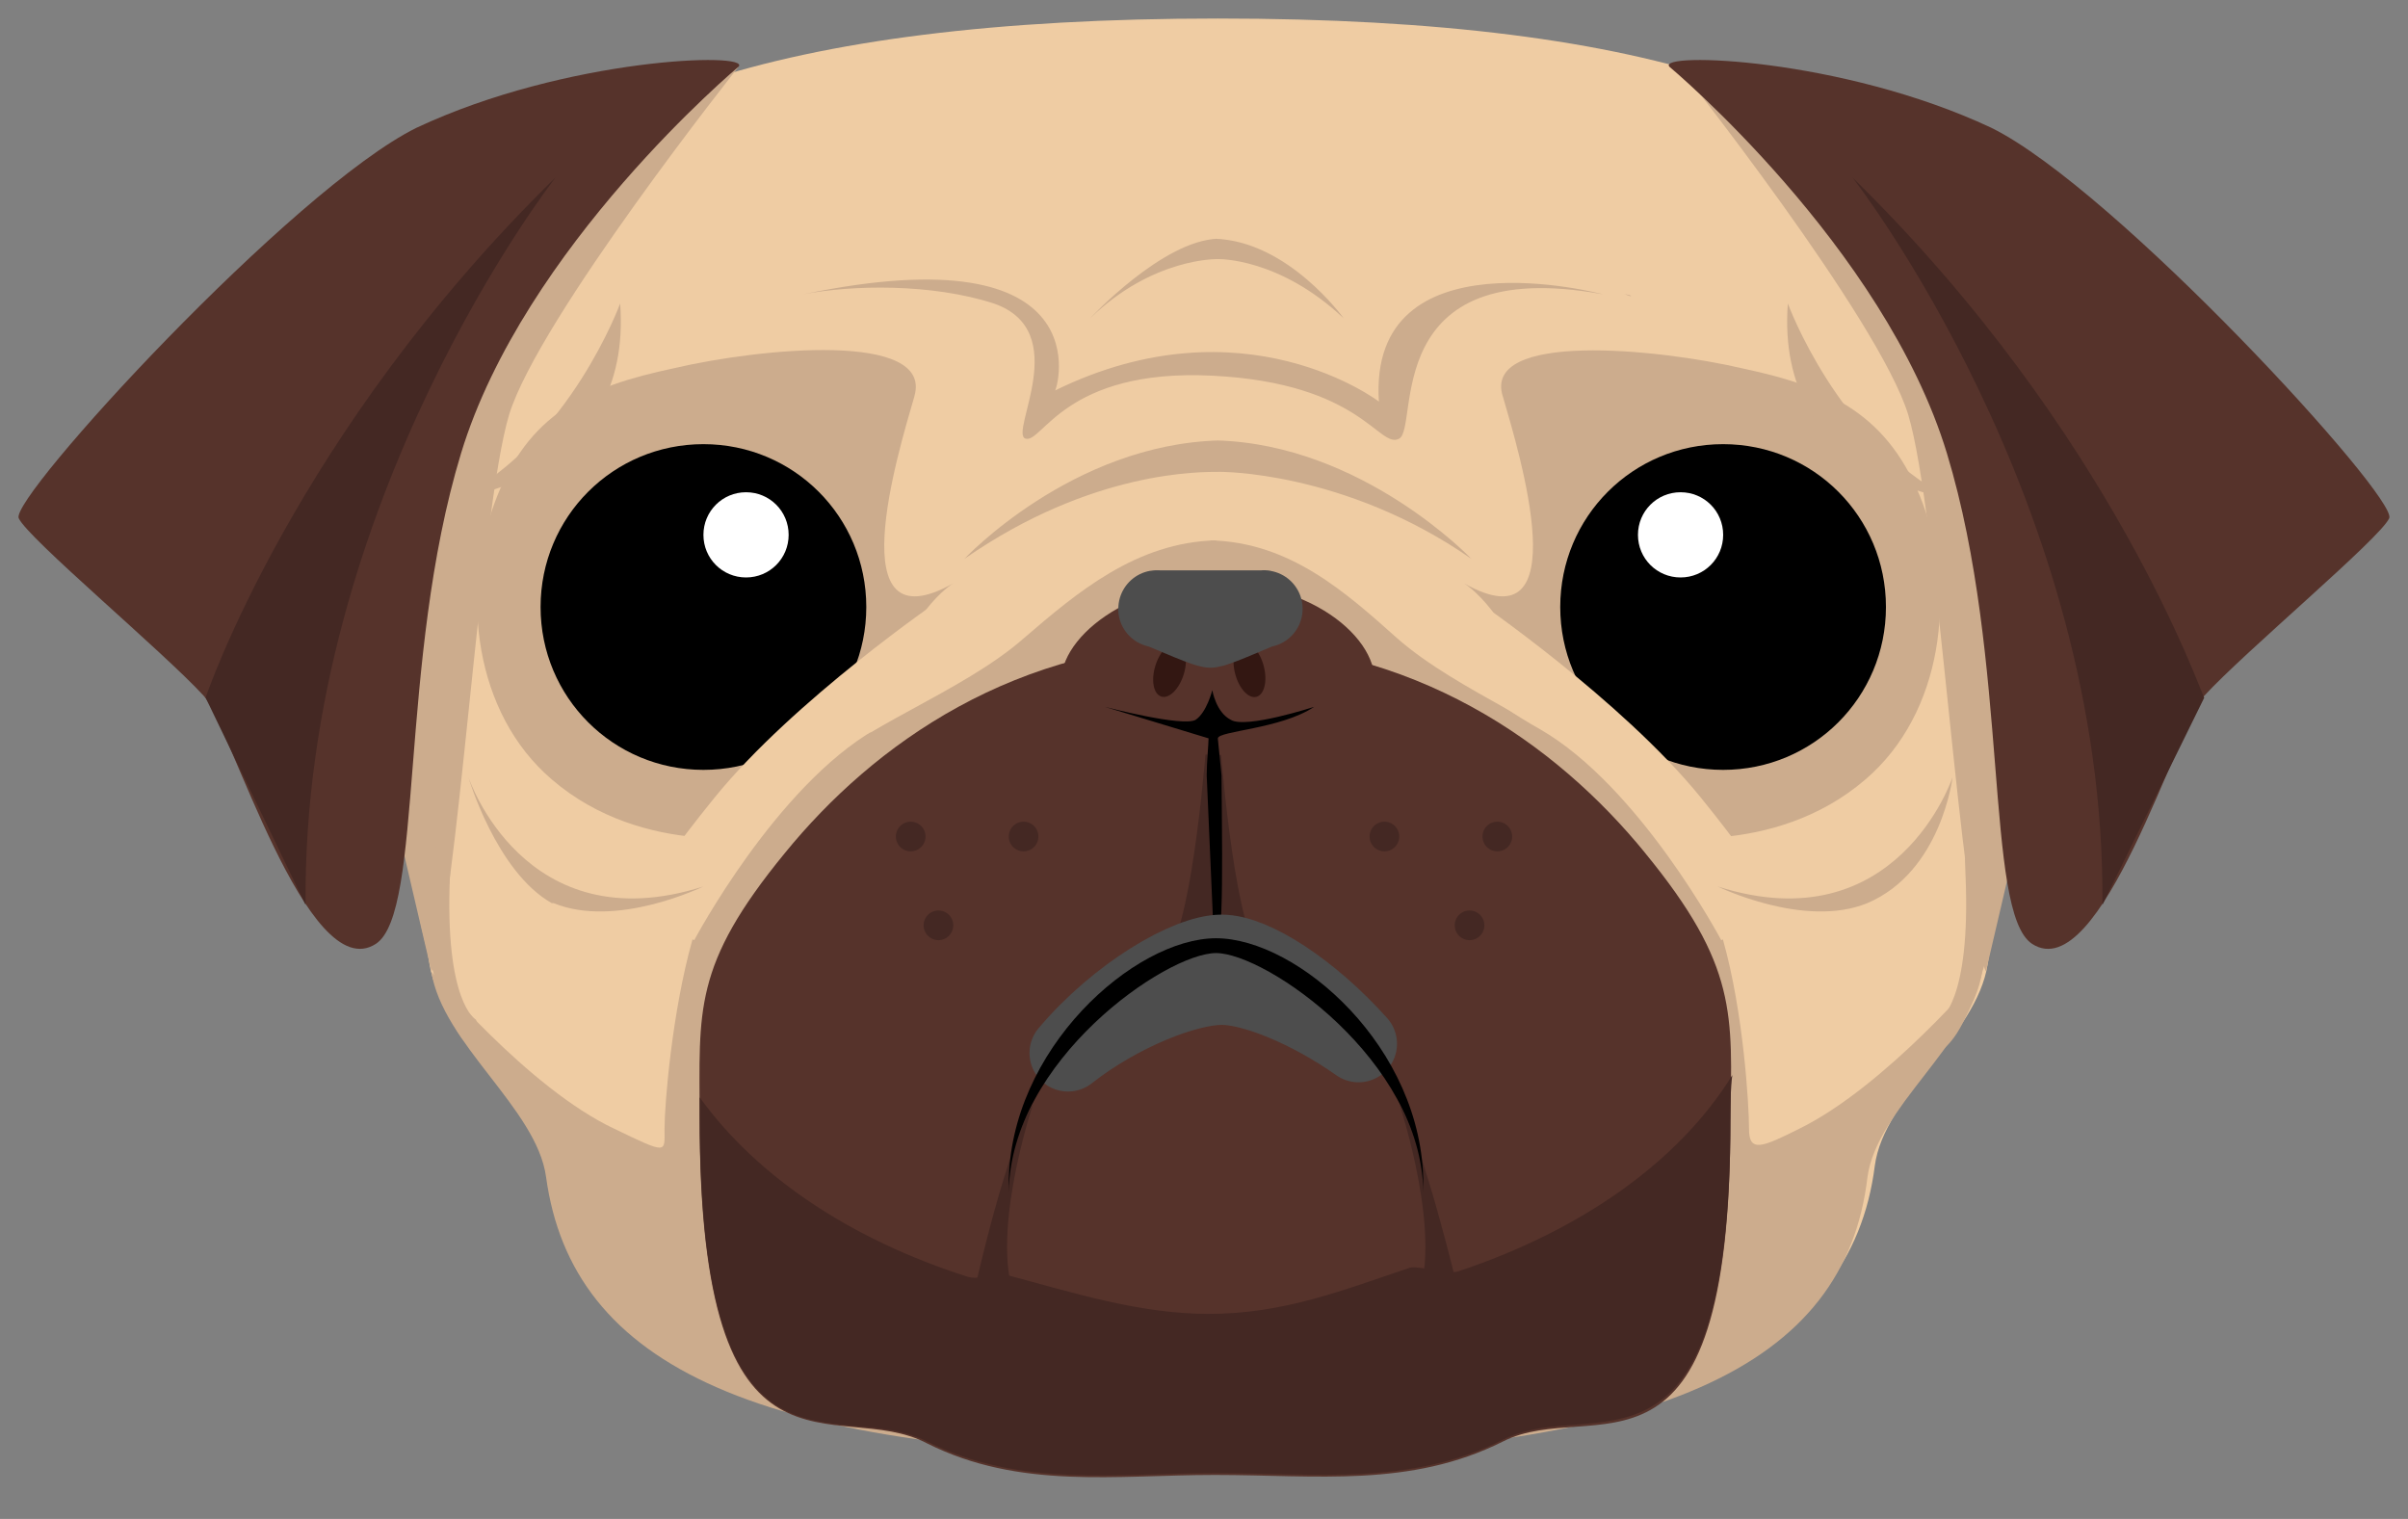 <svg xmlns="http://www.w3.org/2000/svg" xmlns:xlink="http://www.w3.org/1999/xlink" viewBox="0 0 65 41" fill="#fff" fill-rule="evenodd" stroke="#000" stroke-linecap="round" stroke-linejoin="round"><rect x="0" y="0" width="65" height="41" fill="#808080" stroke="none"/><style><![CDATA[.B{fill-rule:nonzero}.C{fill:#ccac8d}.D{fill:#442823}.E{fill:#56332b}.F{fill:#efcca3}.G{stroke-width:2.078}]]></style><use xlink:href="#A" x=".5" y=".5"/><symbol id="A" overflow="visible"><g stroke="none" class="B"><path d="M53.554 12.288c-.1-2.198.2-4.146-.8-5.794C50.357 2.398 44.363 0 32.374 0v.35h-.25.25V0c-11.988 0-18.282 2.398-20.68 6.544-.95 1.698-.85 3.597-1 5.794-.1 1.748-.9 3.597-.55 5.595.4 2.598.55 5.195.95 7.593.3 1.948 2.997 3.596 3.247 5.445.7 5.095 5.994 7.443 17.983 7.443v.4h-.25.3v-.4c11.988 0 17.084-2.348 17.733-7.443.25-1.898 2.747-3.497 3.047-5.445.4-2.398.55-4.995.95-7.593.35-1.998-.45-3.896-.55-5.645z" class="F"/><g class="C"><path d="M32.175 14.086c2.148.05 3.646 1.4 5.045 2.647 1.648 1.45 4.446 2.448 5.595 3.697s2.647 2.497 3.197 4.446.7 4.446.7 5.095.35.5 1.35 0c2.348-1.15 4.945-4.246 4.945-4.246-.3 1.948-2.847 3.696-3.097 5.545-.6 5.095-5.545 7.543-17.783 7.543h-.05.3"/><path d="M40.067 10.2c.45 1.55 2.048 6.793-1.05 5.045 0 0 1.3.75 2.098 3.596.85 2.847 2.897 3.197 2.897 3.197s3.347.65 5.844-1.5c2.098-1.798 2.448-4.995 1.548-7.443-.9-2.398-2.498-3.147-4.845-3.646-2.348-.55-7.043-1-6.494.75z"/></g><use xlink:href="#C" fill="#000"/><use xlink:href="#D"/><path d="M39.318 15.685s3.946 2.697 6.094 5.345 2.098 3.147 2.098 3.147l-1.548.7s-2.198-4.146-4.895-5.695c-2.747-1.55-3.047-2.847-3.047-2.847z" class="F"/><path d="M32.325 14.086c-2.148.05-3.746 1.4-5.195 2.647-1.648 1.45-4.546 2.448-5.695 3.697s-2.697 2.497-3.247 4.446-.75 4.446-.75 5.095.1.7-1.35 0c-2.348-1.1-4.945-4.246-4.945-4.246.3 1.948 2.847 3.696 3.097 5.545.7 5.095 5.644 7.543 17.883 7.543h.25" class="C"/><path d="M43.913 22.53c-2.398-2.947-6.244-5.695-11.59-5.695h-.05c-5.345 0-9.19 2.747-11.59 5.695-2.498 3.047-2.298 4.246-2.298 7.143 0 10.5 3.696 7.493 6.144 8.79 2.498 1.25 5.095.85 7.742.85h.05c2.697 0 5.245.35 7.743-.9 2.448-1.25 6.144 1.848 6.144-8.642.05-2.897.2-4.196-2.298-7.243z" class="E"/><g class="D"><path d="M32.075 19.43s-.35 4.845-1.05 5.794l1.3-.3z"/><path d="M32.425 19.43s.35 4.845 1.05 5.794l-1.3-.3z"/></g><path d="M28.23 18.282c-.5-1.15 1.3-2.997 4.146-3.047 2.847 0 4.645 1.848 4.146 3.047s-2.298 1.55-4.146 1.598c-1.798-.05-3.647-.4-4.146-1.598z" class="E"/><path d="M32.375 19.43c0-.2 1.698-.25 2.597-.85 0 0-1.848.6-2.248.35-.4-.2-.5-.8-.5-.8s-.15.6-.45.8c-.35.2-2.448-.35-2.448-.35l2.797.85c0 .15-.05.65-.05 1l.2 4.596c.3.45.2-3.347.2-4.596l-.1-1z" fill="#000"/></g><path d="M32.475 26.125c.85 0 2.348.6 3.696 1.55-1.3-1.45-2.847-2.448-3.696-2.448-.9 0-2.797 1.1-4.146 2.697 1.4-1.1 3.197-1.798 4.146-1.798z" stroke="#4d4d4d" fill="#7f4a41" class="B G"/><g stroke="none"><g class="D"><path d="M32.125 34.966c-1.898 0-3.746-.6-5.445-1.05-.35-.1-.7.15-1.05.05-3.147-1-5.694-2.697-7.243-4.845v.5c0 10.5 3.696 7.543 6.144 8.792 2.498 1.25 5.095.85 7.743.85h.05c2.697 0 5.245.35 7.743-.9 2.448-1.25 6.144 1.798 6.144-8.692 0-.4 0-.8.05-1.15-1.45 2.348-4.096 4.196-7.393 5.295-.3.1-1-.15-1.3-.1-1.798.6-3.397 1.25-5.445 1.25z" class="B"/><path d="M27.38 29.322s-1.25 3.746-.4 5.395l-1.15-.5s.85-3.796 1.55-4.895zm9.9 0s1.25 3.746.4 5.395l1.15-.5s-.9-3.796-1.548-4.895z" class="B"/></g><path d="M24.182 10.2c-.45 1.55-2.048 6.793 1.05 5.045 0 0-1.3.75-2.098 3.596s-2.897 3.197-2.897 3.197-3.347.65-5.844-1.5c-2.098-1.798-2.448-4.995-1.55-7.443S15.34 9.94 17.69 9.44c2.348-.55 6.993-1 6.494.75z" class="B C"/><path d="M32.325 25.226c1.35 0 5.545 2.897 5.595 6.444v-.2c0-3.697-3.397-6.644-5.595-6.644s-5.595 2.997-5.595 6.644v.2c.05-3.547 4.246-6.444 5.595-6.444z" fill="#000" class="B"/><path d="M32.84 17.683c-.104-.402-.014-.77.2-.825s.47.224.574.626.014.77-.2.825-.47-.224-.574-.626zm-2.152-.215c.123-.396.392-.663.604-.597s.283.438.16.834-.392.663-.604.597-.283-.438-.16-.834z" class="B" fill="#331712"/><use xlink:href="#C" x="-27.524" fill="#000" class="B"/><use xlink:href="#D" x="-25.226" class="B"/></g><path d="M33.623 15.934c0-.05-1.15.5-1.45.55-.3-.05-1.45-.6-1.45-.55h2.897z" stroke="#4d4d4d" fill="#7f4a41" class="B G"/><g stroke="none"><path d="M24.882 15.685s-3.946 2.697-6.094 5.345-2.098 3.147-2.098 3.147l1.55.7s2.198-4.146 4.895-5.695 3.047-2.847 3.047-2.847z" class="B F"/><g class="C"><path d="M16.24 7.692s-1.35 3.696-4.346 5.245c0 0 4.696-.55 4.346-5.245zm31.52 0s1.35 3.696 4.346 5.245c0 0-4.695-.55-4.346-5.245zm-8.542 6.893s-2.947-3.097-6.893-3.197c-.05 0 .1 0 .05 0s.05 0 .05 0c-3.996.1-6.893 3.197-6.893 3.197 3.447-2.398 6.394-2.348 6.893-2.348-.05 0 3.347-.05 6.793 2.348zM35.77 8.092s-1.5-2.098-3.497-2.148h.1c-1.5.05-3.447 2.148-3.447 2.148 1.698-1.648 3.447-1.598 3.447-1.598s1.648-.05 3.397 1.598zM18.488 23.427s-2.348 1.15-4.046.45h-.05c-1.5-.85-2.248-3.397-2.248-3.397s1.5 4.496 6.344 2.947zm27.374 0s2.348 1.15 4.046.45c1.998-.85 2.298-3.397 2.298-3.397s-1.498 4.496-6.344 2.947zM21.185 7.443c1.3-.25 3.447-.3 5.145.25 2.148.75.4 3.497.85 3.646s1.05-1.898 5.045-1.698c4.046.2 4.496 1.998 5.045 1.698s-.55-4.995 5.495-3.896c0 0-6.344-1.698-6.044 2.897 0 0-3.646-2.797-8.742-.3.05 0 1.35-4.296-6.793-2.597zm22.13 0c.1 0 .15.05.2.05s-.05-.05-.2-.05z" class="B"/><path d="M43.314 7.443zM19.438 1.3s-5.395 6.793-6.194 9.39c-.8 2.647-1.4 13.487-2.098 15.035l-2.498-10.7 4.596-11.14zm25.376 0s5.395 6.793 6.194 9.39c.8 2.647 1.4 13.487 2.098 15.035l2.498-10.7-4.596-11.14z" class="B"/></g><path d="M44.562 1.3s5.794 4.845 7.493 10.44 1 12.388 2.298 13.237c1.848 1.2 3.946-5.944 4.645-6.693 1.1-1.2 4.745-4.246 4.995-4.795s-7.393-8.89-10.74-10.54C49.208 1.05 44.213.9 44.562 1.3z" class="B E"/><path d="M49.508 4.296s6.843 8.742 6.743 19.63L59 18.332c-.05 0-2.448-7.143-9.49-14.036z" class="B D"/><path d="M19.437 1.3s-5.794 4.845-7.493 10.44-1 12.388-2.298 13.237C7.798 26.175 5.7 19.032 5 18.283c-1.1-1.2-4.745-4.246-4.995-4.795s7.393-8.89 10.74-10.54C14.792 1.05 19.787.9 19.437 1.3z" class="B E"/><path d="M14.492 4.296s-6.843 8.742-6.743 19.63L5.05 18.332s2.398-7.143 9.44-14.036z" class="B D"/><path d="M10.796 24.127s.5 2.697 1.3 3.547.25-.65.25-.65-.85-.45-.7-3.896-.85 1-.85 1zm42.61 0s-.5 2.697-1.3 3.547-.25-.65-.25-.65.85-.45.7-3.896.85 1 .85 1z" class="B C"/><g class="D"><use xlink:href="#E" class="B"/><use xlink:href="#E" x="-2.298" y="2.397" class="B"/><use xlink:href="#E" x="-3.047" class="B"/><use xlink:href="#E" x="9.74" class="B"/><use xlink:href="#E" x="12.038" y="2.397" class="B"/><use xlink:href="#E" x="12.788" class="B"/></g></g></symbol><defs ><path id="C" d="M41.616 15.885c0-2.435 1.96-4.396 4.396-4.396s4.396 1.96 4.396 4.396-1.96 4.396-4.396 4.396-4.396-1.96-4.396-4.396z"/><path id="D" d="M43.714 13.937c0-.636.512-1.15 1.15-1.15s1.15.512 1.15 1.15-.512 1.15-1.15 1.15-1.15-.512-1.15-1.15z"/><path id="E" d="M26.73 22.08a.4.4 0 0 1 .4-.4.4.4 0 0 1 .4.4.4.4 0 0 1-.4.4.4.4 0 0 1-.4-.4z"/></defs></svg>